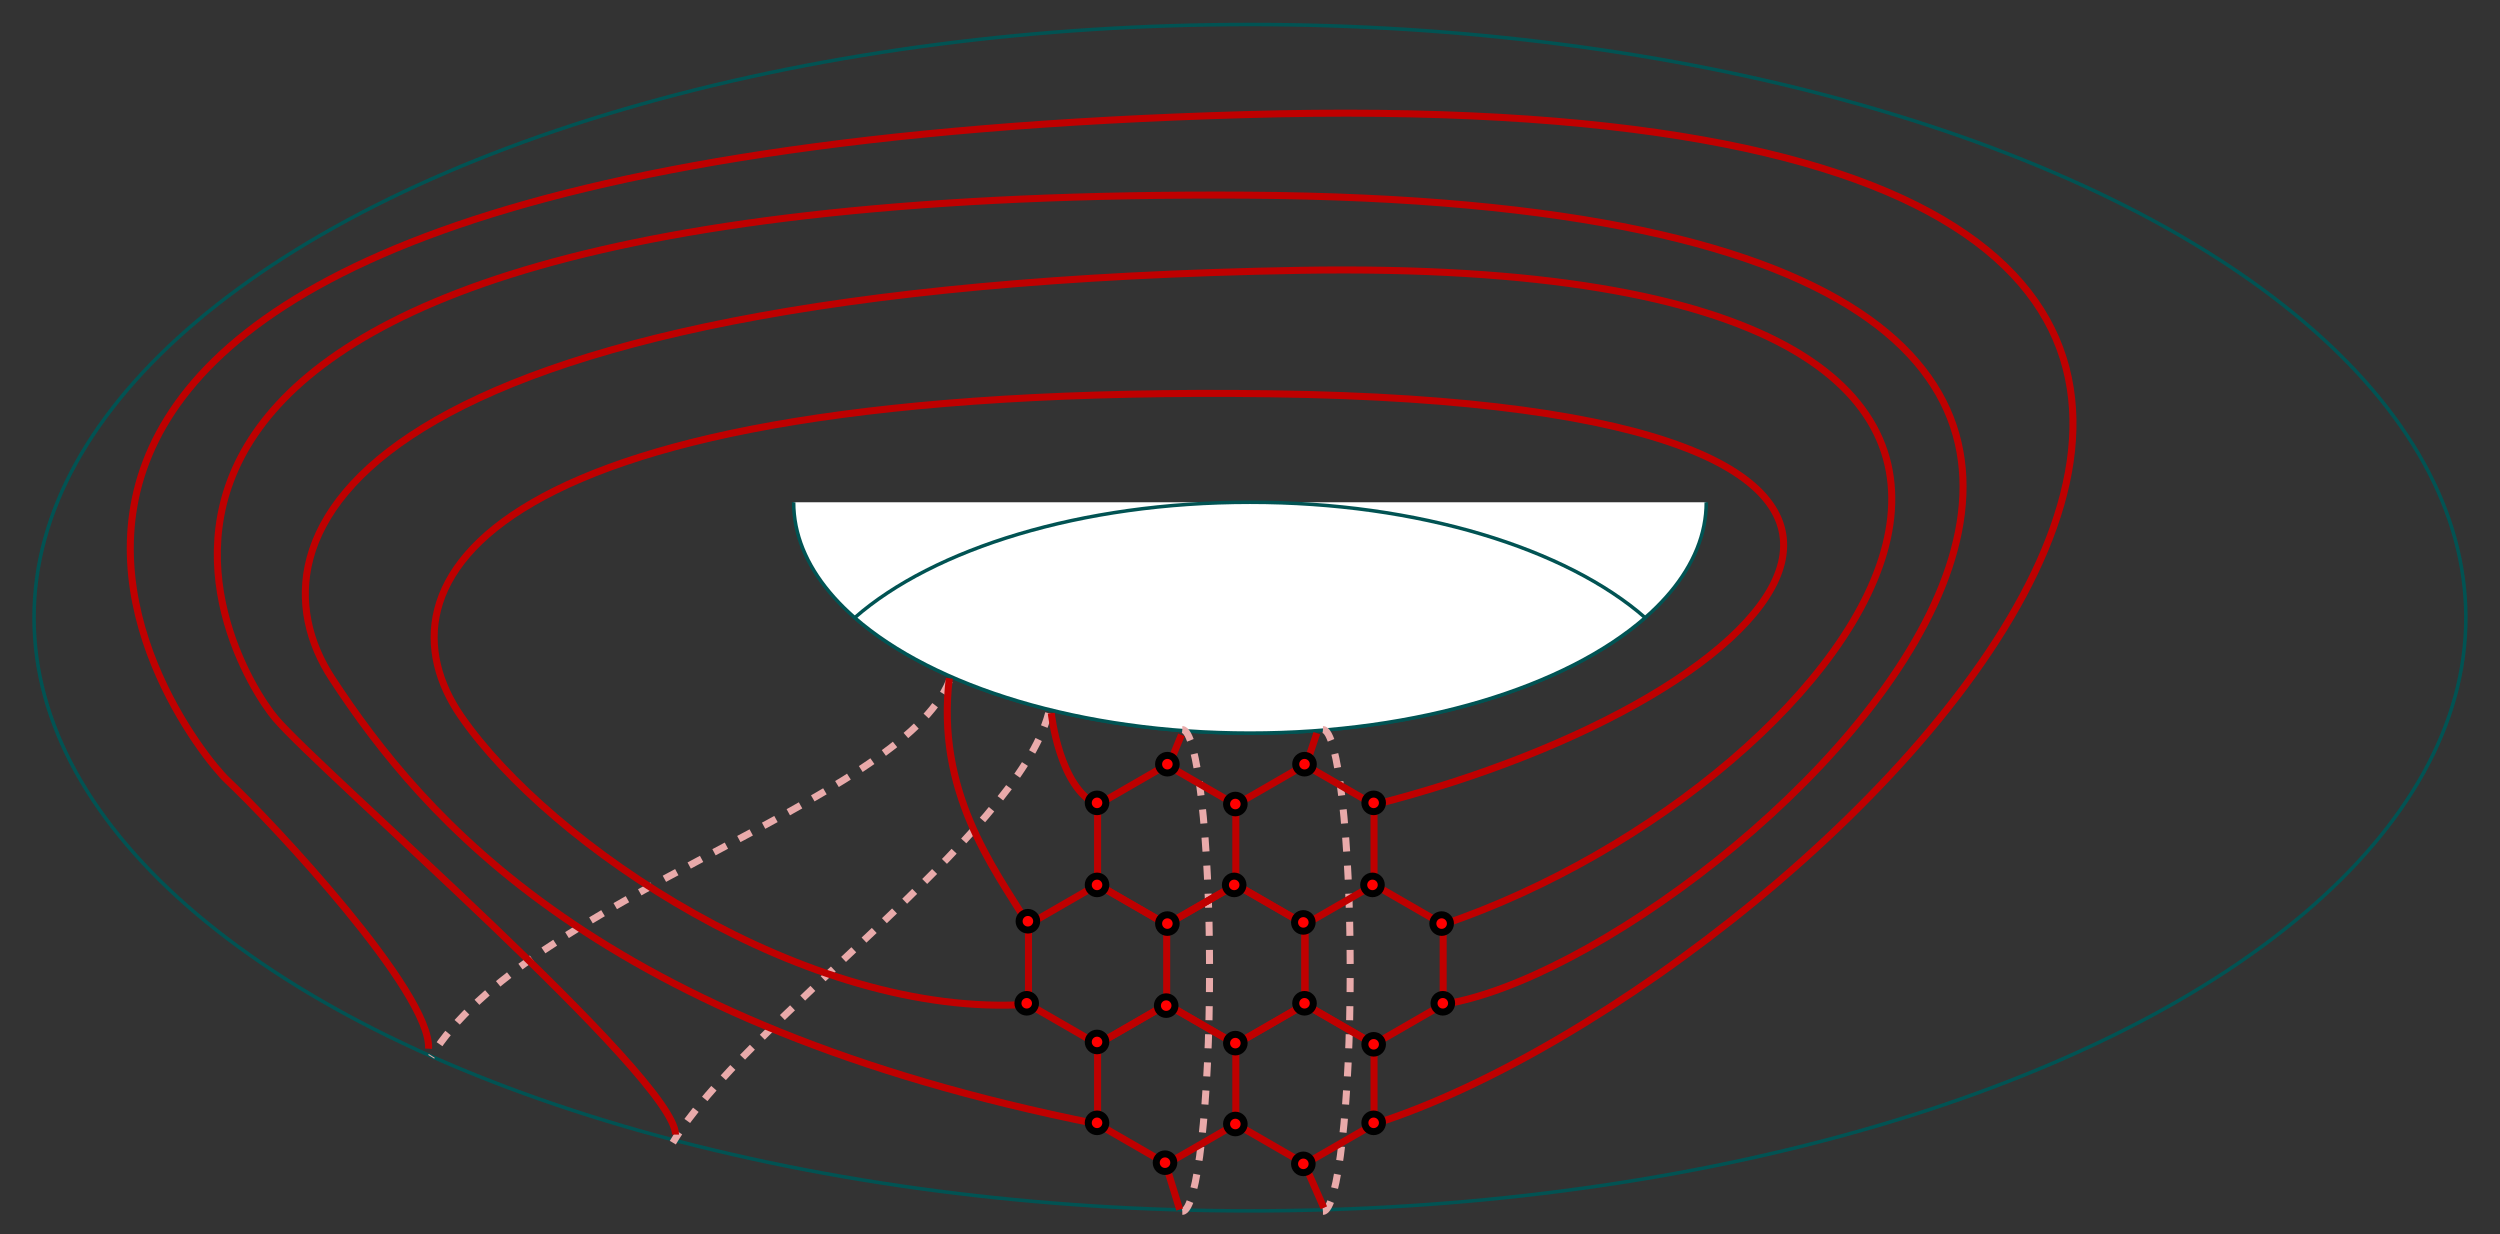 <svg xmlns="http://www.w3.org/2000/svg" width="711" height="351">
    <rect width="100%" height="100%" fill="#333333" stroke="none"/>
    <ellipse fill="none" stroke="#015353" cx="355.486" cy="175.671" rx="345.801" ry="168.702"/>
    <path fill="#FFF" stroke="#015353" d="M485.257 142.847c0 36.257-58.101 65.649-129.771 65.649s-129.771-29.393-129.771-65.649"/>
    <path fill="#FFF" d="M355.487 142.846c-48.033 0-89.968 13.203-112.406 32.826 22.438 19.622 64.373 32.825 112.405 32.825 48.033 0 89.968-13.203 112.407-32.825-22.439-19.624-64.373-32.826-112.406-32.826z"/>
    <path fill="none" stroke="#015353" d="M355.487 142.846c-48.033 0-89.968 13.203-112.406 32.826 22.438 19.622 64.373 32.825 112.405 32.825 48.033 0 89.968-13.203 112.407-32.825-22.439-19.624-64.373-32.826-112.406-32.826z"/>
    <path d="M336.25 207.5c4.28 0 7.75 30.668 7.75 68.5 0 37.831-3.47 68.5-7.75 68.5m40-137c4.28 0 7.75 30.668 7.75 68.5 0 37.831-3.47 68.5-7.75 68.5m-78.029-141.668c-9.16 35.115-87.023 88.55-106.87 122.138m78.626-131.298c-13.74 34.352-120.61 62.596-147.328 106.87" fill="none" stroke="#E9AAAA" stroke-width="2" stroke-dasharray="4"/>
    <g fill="none" stroke="#BF0000" stroke-width="2">
        <path d="M312.154 228.889l19.656-11.349 19.656 11.349v22.696l-19.656 11.349-19.656-11.349zm39.312 0l19.657-11.349 19.656 11.349v22.696l-19.656 11.349-19.657-11.349zm19.657 34.045l19.656-11.349 19.657 11.349v22.696l-19.657 11.349-19.656-11.349z"/>
        <path d="M292.498 262.934l19.656-11.349 19.656 11.349v22.696l-19.656 11.349-19.656-11.349zm39.312 0l19.656-11.349 19.657 11.349v22.696l-19.657 11.349-19.656-11.349z"/>
        <path d="M312.154 296.979l19.656-11.349 19.656 11.349v22.696l-19.656 11.348-19.656-11.348zm39.312 0l19.657-11.349 19.656 11.349v22.696l-19.656 11.348-19.657-11.348zM332.5 217.5l3.5-8.5m35.5 8.5l3-9m-43 122.5l4 13m35.5-13l5.5 12.5m14.279-114.611c120.419-30.637 198.281-113.843-29.199-116.896-227.481-3.053-255.725 54.961-230.534 91.604 25.191 36.641 98.476 86.206 161.452 82.034"/>
        <path d="M410.436 262.934c118.32-40.254 232.061-190.636-40.459-186.056-272.519 4.58-301.526 76.335-275.572 116.03 25.954 39.695 75.957 98.571 217.749 126.767m0-90.786c-10.879-4.683-13.169-26.057-13.169-26.057m-6.487 60.102c-10.307-16.59-26.337-37.965-22.521-70.025"/>
        <path d="M410.436 285.63c81.679-12.568 315.267-227.836-55.726-230.126S65.397 189.092 78.374 204.359c12.977 15.267 113.741 102.29 113.741 118.32"/>
        <path d="M390.779 319.675c128.053-40.507 392.938-299.286-36.833-287.072S51.657 209.702 64.634 221.916s58.016 60.306 57.252 76.336"/>
    </g>
    <g fill="red" stroke="#000" stroke-width="2">
        <circle cx="371" cy="217.334" r="2.5"/>
        <circle cx="351.333" cy="228.666" r="2.5"/>
        <circle cx="332" cy="217.334" r="2.5"/>
        <circle cx="312" cy="228.334" r="2.5"/>
        <circle cx="312" cy="251.667" r="2.5"/>
        <circle cx="332" cy="262.667" r="2.5"/>
        <circle cx="351" cy="251.667" r="2.5"/>
        <circle cx="370.667" cy="262.333" r="2.5"/>
        <circle cx="390.667" cy="228.334" r="2.5"/>
        <circle cx="390.334" cy="251.667" r="2.5"/>
        <circle cx="410" cy="262.667" r="2.5"/>
        <circle cx="410.334" cy="285.333" r="2.5"/>
        <circle cx="292.333" cy="262" r="2.5"/>
        <circle cx="292" cy="285.333" r="2.5"/>
        <circle cx="312" cy="296.333" r="2.5"/>
        <circle cx="331.667" cy="286" r="2.5"/>
        <circle cx="351.333" cy="296.667" r="2.5"/>
        <circle cx="371" cy="285.333" r="2.5"/>
        <circle cx="390.667" cy="297" r="2.5"/>
        <circle cx="390.667" cy="319.333" r="2.5"/>
        <circle cx="370.667" cy="331" r="2.5"/>
        <circle cx="351.333" cy="319.667" r="2.5"/>
        <circle cx="331.333" cy="330.667" r="2.5"/>
        <circle cx="312" cy="319.333" r="2.5"/>
    </g>
</svg>
